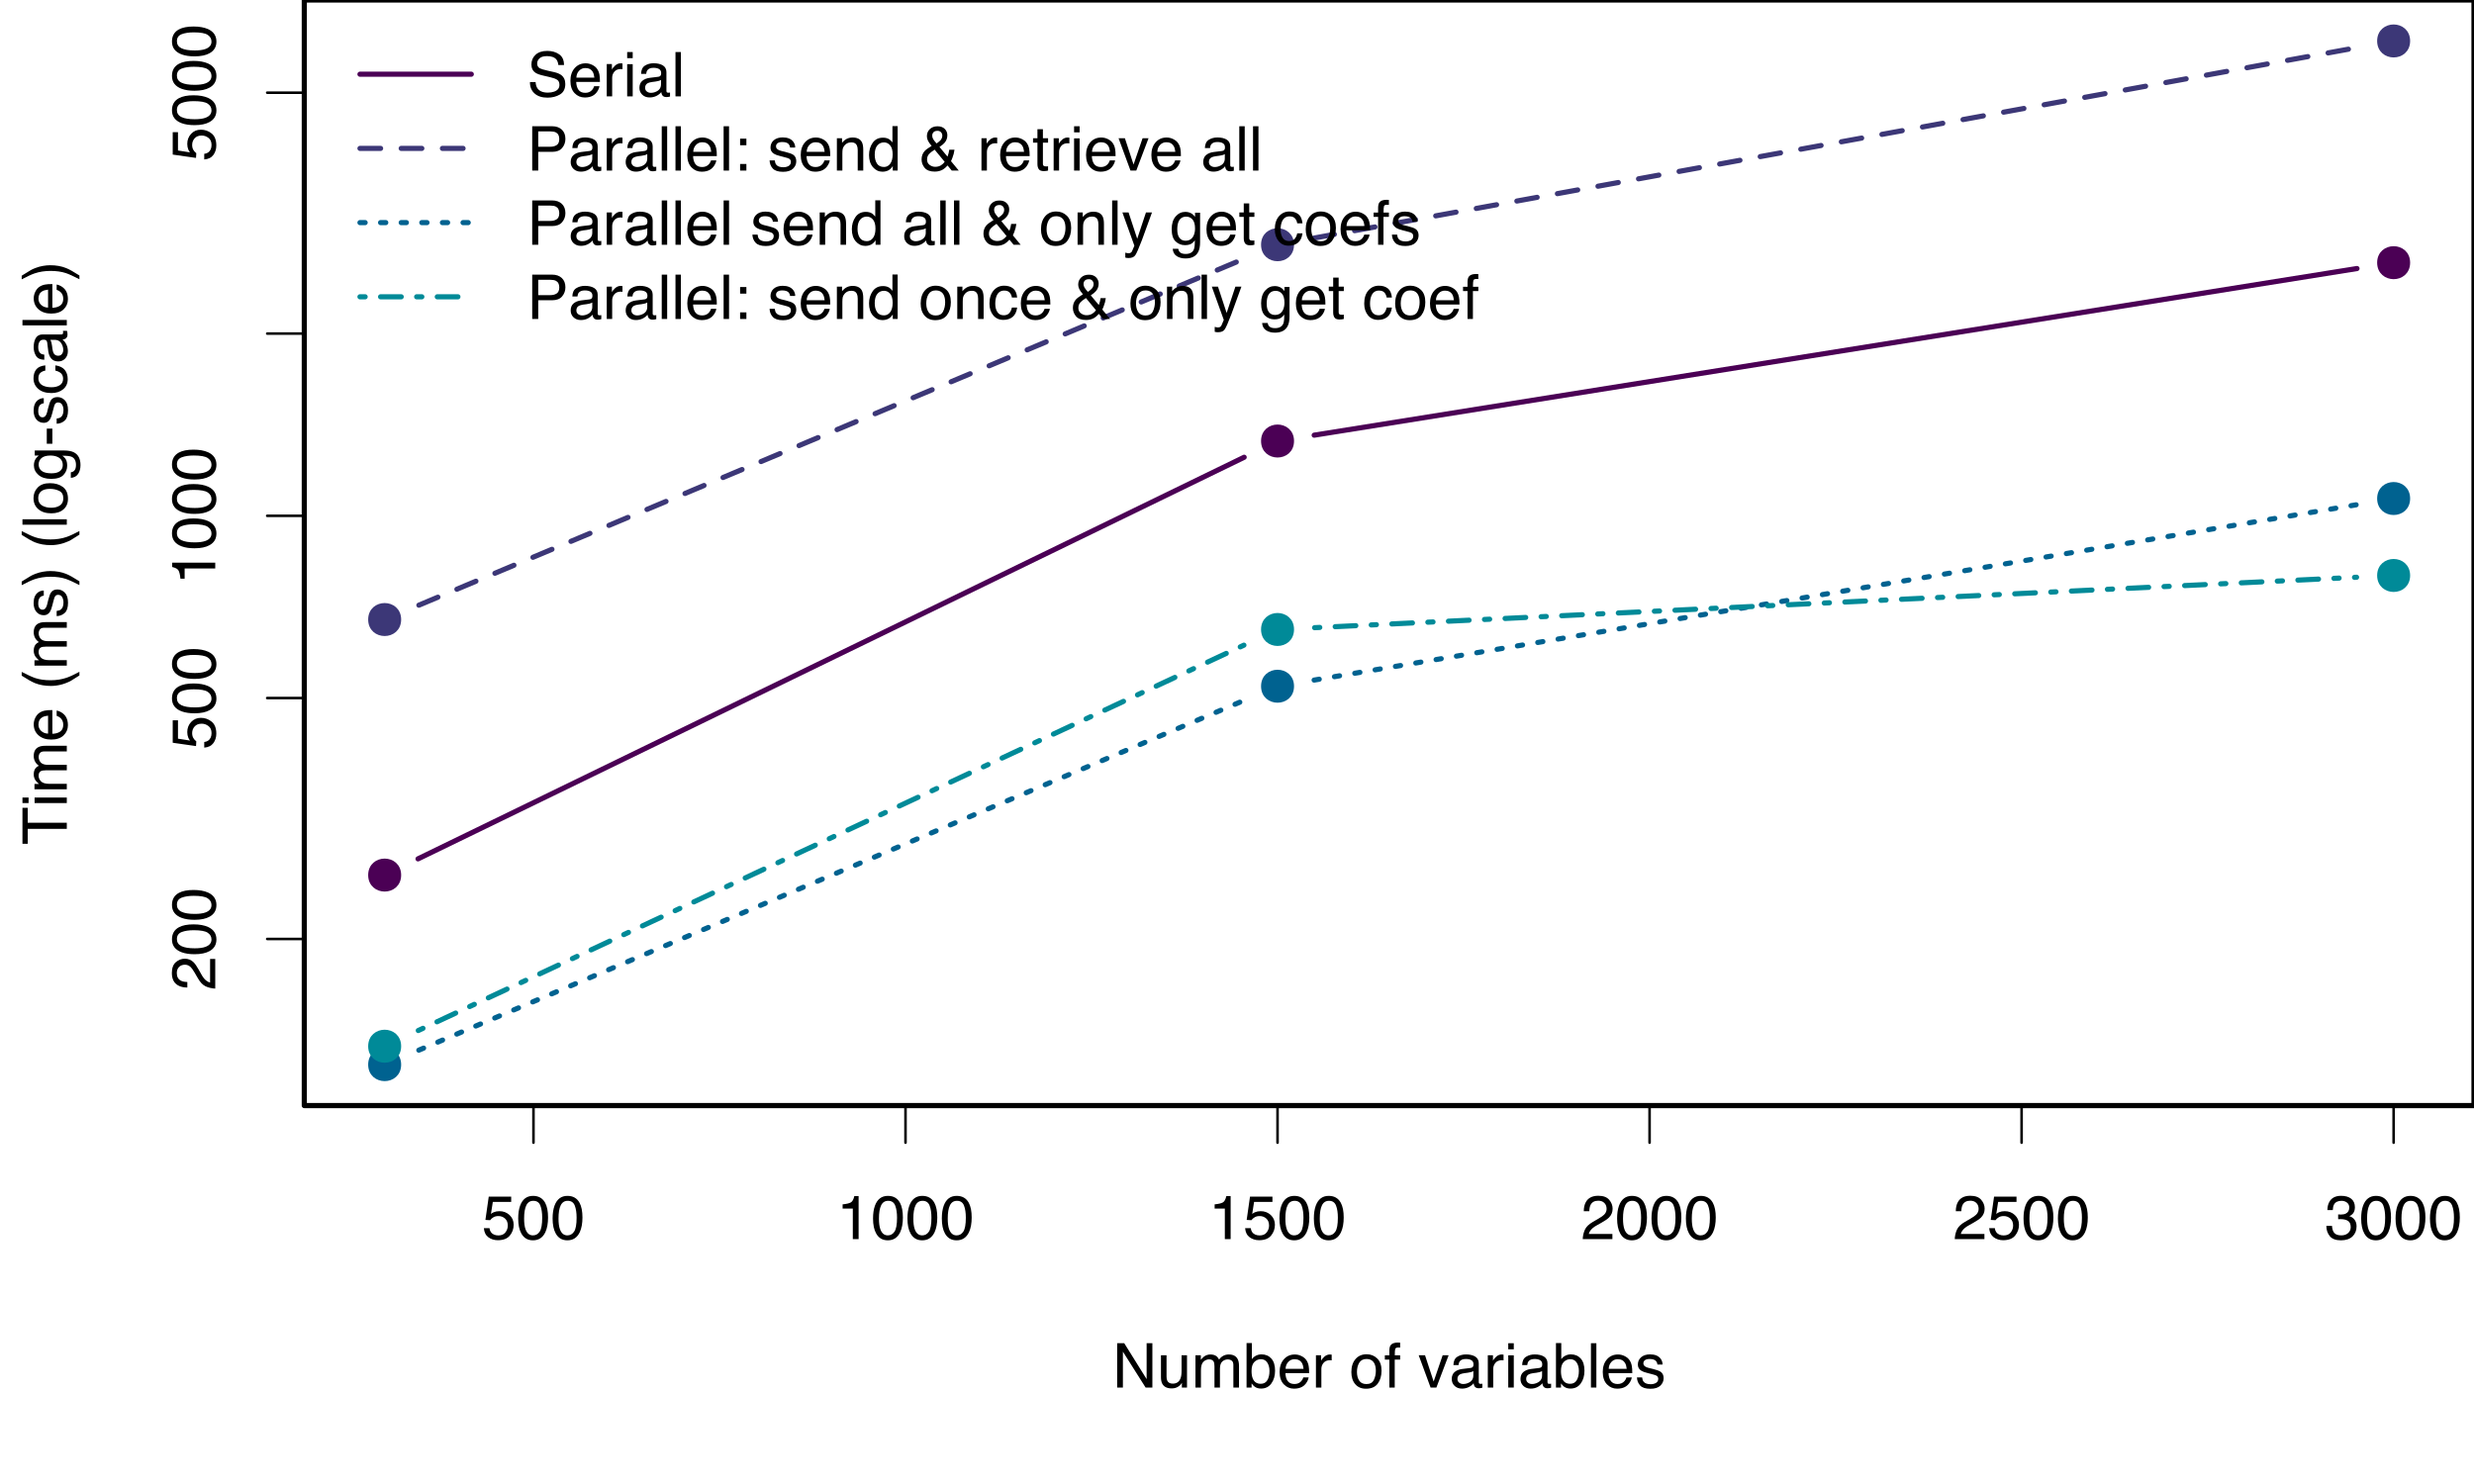 <?xml version="1.0" encoding="UTF-8"?>
<svg xmlns="http://www.w3.org/2000/svg" xmlns:xlink="http://www.w3.org/1999/xlink" width="720" height="432" viewBox="0 0 720 432">
<defs>
<g>
<g id="glyph-0-0">
<path d="M 2.219 -3.203 C 2.32 -2.305 2.742 -1.688 3.484 -1.344 C 3.859 -1.164 4.289 -1.078 4.781 -1.078 C 5.719 -1.078 6.41 -1.375 6.859 -1.969 C 7.316 -2.562 7.547 -3.223 7.547 -3.953 C 7.547 -4.836 7.273 -5.52 6.734 -6 C 6.203 -6.477 5.562 -6.719 4.812 -6.719 C 4.258 -6.719 3.789 -6.609 3.406 -6.391 C 3.02 -6.18 2.688 -5.891 2.406 -5.516 L 1.031 -5.594 L 2 -12.375 L 8.531 -12.375 L 8.531 -10.844 L 3.188 -10.844 L 2.641 -7.344 C 2.93 -7.57 3.211 -7.738 3.484 -7.844 C 3.953 -8.039 4.492 -8.141 5.109 -8.141 C 6.266 -8.141 7.242 -7.766 8.047 -7.016 C 8.848 -6.273 9.25 -5.332 9.25 -4.188 C 9.25 -3 8.879 -1.953 8.141 -1.047 C 7.41 -0.141 6.238 0.312 4.625 0.312 C 3.594 0.312 2.68 0.023 1.891 -0.547 C 1.109 -1.129 0.672 -2.016 0.578 -3.203 Z M 2.219 -3.203 "/>
</g>
<g id="glyph-0-1">
<path d="M 4.875 -12.594 C 6.5 -12.594 7.676 -11.922 8.406 -10.578 C 8.969 -9.535 9.25 -8.113 9.25 -6.312 C 9.25 -4.602 8.992 -3.188 8.484 -2.062 C 7.742 -0.457 6.535 0.344 4.859 0.344 C 3.348 0.344 2.223 -0.312 1.484 -1.625 C 0.867 -2.719 0.562 -4.188 0.562 -6.031 C 0.562 -7.469 0.742 -8.695 1.109 -9.719 C 1.805 -11.633 3.062 -12.594 4.875 -12.594 Z M 4.859 -1.094 C 5.672 -1.094 6.32 -1.457 6.812 -2.188 C 7.301 -2.914 7.547 -4.27 7.547 -6.25 C 7.547 -7.676 7.367 -8.848 7.016 -9.766 C 6.66 -10.691 5.977 -11.156 4.969 -11.156 C 4.031 -11.156 3.348 -10.719 2.922 -9.844 C 2.492 -8.969 2.281 -7.68 2.281 -5.984 C 2.281 -4.691 2.414 -3.66 2.688 -2.891 C 3.113 -1.691 3.836 -1.094 4.859 -1.094 Z M 4.859 -1.094 "/>
</g>
<g id="glyph-0-2">
<path d="M 1.719 -8.906 L 1.719 -10.125 C 2.863 -10.238 3.66 -10.426 4.109 -10.688 C 4.566 -10.945 4.906 -11.562 5.125 -12.531 L 6.375 -12.531 L 6.375 0 L 4.688 0 L 4.688 -8.906 Z M 1.719 -8.906 "/>
</g>
<g id="glyph-0-3">
<path d="M 0.562 0 C 0.625 -1.082 0.848 -2.023 1.234 -2.828 C 1.617 -3.629 2.379 -4.359 3.516 -5.016 L 5.203 -6 C 5.961 -6.438 6.492 -6.812 6.797 -7.125 C 7.273 -7.602 7.516 -8.16 7.516 -8.797 C 7.516 -9.523 7.297 -10.102 6.859 -10.531 C 6.422 -10.969 5.832 -11.188 5.094 -11.188 C 4.008 -11.188 3.258 -10.773 2.844 -9.953 C 2.625 -9.516 2.504 -8.906 2.484 -8.125 L 0.875 -8.125 C 0.883 -9.219 1.086 -10.109 1.484 -10.797 C 2.16 -12.016 3.367 -12.625 5.109 -12.625 C 6.547 -12.625 7.598 -12.234 8.266 -11.453 C 8.93 -10.68 9.266 -9.816 9.266 -8.859 C 9.266 -7.848 8.91 -6.988 8.203 -6.281 C 7.785 -5.863 7.051 -5.359 6 -4.766 L 4.797 -4.094 C 4.211 -3.781 3.758 -3.477 3.438 -3.188 C 2.852 -2.676 2.484 -2.113 2.328 -1.5 L 9.203 -1.5 L 9.203 0 Z M 0.562 0 "/>
</g>
<g id="glyph-0-4">
<path d="M 4.672 0.344 C 3.18 0.344 2.102 -0.062 1.438 -0.875 C 0.77 -1.695 0.438 -2.695 0.438 -3.875 L 2.078 -3.875 C 2.148 -3.051 2.305 -2.457 2.547 -2.094 C 2.953 -1.426 3.691 -1.094 4.766 -1.094 C 5.598 -1.094 6.266 -1.316 6.766 -1.766 C 7.273 -2.211 7.531 -2.785 7.531 -3.484 C 7.531 -4.359 7.266 -4.969 6.734 -5.312 C 6.203 -5.656 5.461 -5.828 4.516 -5.828 C 4.41 -5.828 4.301 -5.82 4.188 -5.812 C 4.082 -5.812 3.977 -5.812 3.875 -5.812 L 3.875 -7.203 C 4.031 -7.191 4.164 -7.18 4.281 -7.172 C 4.395 -7.16 4.516 -7.156 4.641 -7.156 C 5.234 -7.156 5.719 -7.25 6.094 -7.438 C 6.77 -7.77 7.109 -8.359 7.109 -9.203 C 7.109 -9.828 6.883 -10.305 6.438 -10.641 C 5.988 -10.984 5.469 -11.156 4.875 -11.156 C 3.82 -11.156 3.094 -10.805 2.688 -10.109 C 2.469 -9.723 2.344 -9.172 2.312 -8.453 L 0.75 -8.453 C 0.75 -9.391 0.938 -10.188 1.312 -10.844 C 1.957 -12.02 3.094 -12.609 4.719 -12.609 C 6 -12.609 6.988 -12.32 7.688 -11.75 C 8.395 -11.176 8.75 -10.348 8.75 -9.266 C 8.75 -8.492 8.539 -7.867 8.125 -7.391 C 7.863 -7.086 7.531 -6.852 7.125 -6.688 C 7.781 -6.5 8.297 -6.145 8.672 -5.625 C 9.047 -5.113 9.234 -4.484 9.234 -3.734 C 9.234 -2.523 8.836 -1.539 8.047 -0.781 C 7.254 -0.031 6.129 0.344 4.672 0.344 Z M 4.672 0.344 "/>
</g>
<g id="glyph-0-5">
<path d="M 1.375 -12.906 L 3.438 -12.906 L 9.953 -2.453 L 9.953 -12.906 L 11.625 -12.906 L 11.625 0 L 9.656 0 L 3.047 -10.453 L 3.047 0 L 1.375 0 Z M 6.375 -12.906 Z M 6.375 -12.906 "/>
</g>
<g id="glyph-0-6">
<path d="M 2.75 -9.406 L 2.75 -3.172 C 2.75 -2.68 2.82 -2.285 2.969 -1.984 C 3.25 -1.422 3.773 -1.141 4.547 -1.141 C 5.648 -1.141 6.398 -1.633 6.797 -2.625 C 7.016 -3.145 7.125 -3.867 7.125 -4.797 L 7.125 -9.406 L 8.703 -9.406 L 8.703 0 L 7.203 0 L 7.219 -1.391 C 7.02 -1.035 6.766 -0.734 6.453 -0.484 C 5.859 0.004 5.129 0.25 4.266 0.25 C 2.922 0.25 2.004 -0.195 1.516 -1.094 C 1.254 -1.57 1.125 -2.211 1.125 -3.016 L 1.125 -9.406 Z M 4.906 -9.641 Z M 4.906 -9.641 "/>
</g>
<g id="glyph-0-7">
<path d="M 1.156 -9.406 L 2.719 -9.406 L 2.719 -8.078 C 3.094 -8.535 3.438 -8.875 3.75 -9.094 C 4.27 -9.445 4.859 -9.625 5.516 -9.625 C 6.266 -9.625 6.867 -9.441 7.328 -9.078 C 7.586 -8.859 7.82 -8.547 8.031 -8.141 C 8.383 -8.641 8.797 -9.008 9.266 -9.25 C 9.742 -9.5 10.281 -9.625 10.875 -9.625 C 12.133 -9.625 12.992 -9.164 13.453 -8.25 C 13.703 -7.758 13.828 -7.098 13.828 -6.266 L 13.828 0 L 12.188 0 L 12.188 -6.547 C 12.188 -7.172 12.023 -7.598 11.703 -7.828 C 11.391 -8.066 11.008 -8.188 10.562 -8.188 C 9.945 -8.188 9.41 -7.977 8.953 -7.562 C 8.504 -7.145 8.281 -6.445 8.281 -5.469 L 8.281 0 L 6.688 0 L 6.688 -6.141 C 6.688 -6.785 6.609 -7.254 6.453 -7.547 C 6.211 -7.984 5.766 -8.203 5.109 -8.203 C 4.504 -8.203 3.957 -7.969 3.469 -7.5 C 2.988 -7.039 2.75 -6.207 2.75 -5 L 2.75 0 L 1.156 0 Z M 1.156 -9.406 "/>
</g>
<g id="glyph-0-8">
<path d="M 1.031 -12.953 L 2.578 -12.953 L 2.578 -8.266 C 2.922 -8.723 3.332 -9.066 3.812 -9.297 C 4.289 -9.535 4.812 -9.656 5.375 -9.656 C 6.551 -9.656 7.504 -9.254 8.234 -8.453 C 8.961 -7.648 9.328 -6.461 9.328 -4.891 C 9.328 -3.398 8.961 -2.16 8.234 -1.172 C 7.516 -0.191 6.52 0.297 5.25 0.297 C 4.531 0.297 3.926 0.121 3.438 -0.219 C 3.145 -0.426 2.832 -0.754 2.5 -1.203 L 2.5 0 L 1.031 0 Z M 5.156 -1.094 C 6.008 -1.094 6.645 -1.43 7.062 -2.109 C 7.488 -2.797 7.703 -3.695 7.703 -4.812 C 7.703 -5.801 7.488 -6.617 7.062 -7.266 C 6.645 -7.922 6.02 -8.25 5.188 -8.25 C 4.469 -8.25 3.836 -7.977 3.297 -7.438 C 2.754 -6.906 2.484 -6.031 2.484 -4.812 C 2.484 -3.926 2.598 -3.207 2.828 -2.656 C 3.242 -1.613 4.02 -1.094 5.156 -1.094 Z M 5.156 -1.094 "/>
</g>
<g id="glyph-0-9">
<path d="M 5.078 -9.625 C 5.742 -9.625 6.391 -9.469 7.016 -9.156 C 7.648 -8.844 8.129 -8.438 8.453 -7.938 C 8.773 -7.457 8.988 -6.906 9.094 -6.281 C 9.188 -5.844 9.234 -5.148 9.234 -4.203 L 2.328 -4.203 C 2.359 -3.242 2.582 -2.473 3 -1.891 C 3.426 -1.316 4.082 -1.031 4.969 -1.031 C 5.789 -1.031 6.445 -1.305 6.938 -1.859 C 7.219 -2.172 7.422 -2.535 7.547 -2.953 L 9.094 -2.953 C 9.051 -2.609 8.914 -2.223 8.688 -1.797 C 8.457 -1.367 8.195 -1.02 7.906 -0.75 C 7.426 -0.281 6.832 0.031 6.125 0.188 C 5.75 0.281 5.316 0.328 4.828 0.328 C 3.66 0.328 2.672 -0.094 1.859 -0.938 C 1.047 -1.789 0.641 -2.988 0.641 -4.531 C 0.641 -6.039 1.047 -7.266 1.859 -8.203 C 2.68 -9.148 3.754 -9.625 5.078 -9.625 Z M 7.609 -5.453 C 7.535 -6.141 7.383 -6.691 7.156 -7.109 C 6.719 -7.867 5.992 -8.25 4.984 -8.25 C 4.254 -8.25 3.645 -7.984 3.156 -7.453 C 2.664 -6.93 2.406 -6.266 2.375 -5.453 Z M 4.938 -9.641 Z M 4.938 -9.641 "/>
</g>
<g id="glyph-0-10">
<path d="M 1.203 -9.406 L 2.703 -9.406 L 2.703 -7.781 C 2.828 -8.102 3.129 -8.488 3.609 -8.938 C 4.086 -9.395 4.645 -9.625 5.281 -9.625 C 5.301 -9.625 5.348 -9.617 5.422 -9.609 C 5.492 -9.609 5.613 -9.598 5.781 -9.578 L 5.781 -7.906 C 5.688 -7.926 5.598 -7.938 5.516 -7.938 C 5.441 -7.945 5.359 -7.953 5.266 -7.953 C 4.461 -7.953 3.848 -7.695 3.422 -7.188 C 2.992 -6.676 2.781 -6.086 2.781 -5.422 L 2.781 0 L 1.203 0 Z M 1.203 -9.406 "/>
</g>
<g id="glyph-0-11">
</g>
<g id="glyph-0-12">
<path d="M 4.891 -1.016 C 5.941 -1.016 6.66 -1.41 7.047 -2.203 C 7.441 -3.004 7.641 -3.891 7.641 -4.859 C 7.641 -5.734 7.5 -6.445 7.219 -7 C 6.77 -7.875 6 -8.312 4.906 -8.312 C 3.945 -8.312 3.242 -7.941 2.797 -7.203 C 2.359 -6.461 2.141 -5.57 2.141 -4.531 C 2.141 -3.531 2.359 -2.691 2.797 -2.016 C 3.242 -1.348 3.941 -1.016 4.891 -1.016 Z M 4.953 -9.688 C 6.172 -9.688 7.195 -9.281 8.031 -8.469 C 8.875 -7.664 9.297 -6.477 9.297 -4.906 C 9.297 -3.383 8.926 -2.129 8.188 -1.141 C 7.445 -0.148 6.301 0.344 4.75 0.344 C 3.445 0.344 2.414 -0.094 1.656 -0.969 C 0.895 -1.844 0.516 -3.02 0.516 -4.5 C 0.516 -6.082 0.914 -7.344 1.719 -8.281 C 2.52 -9.219 3.598 -9.688 4.953 -9.688 Z M 4.906 -9.641 Z M 4.906 -9.641 "/>
</g>
<g id="glyph-0-13">
<path d="M 1.562 -10.844 C 1.582 -11.5 1.695 -11.977 1.906 -12.281 C 2.27 -12.82 2.977 -13.094 4.031 -13.094 C 4.133 -13.094 4.238 -13.086 4.344 -13.078 C 4.445 -13.078 4.566 -13.07 4.703 -13.062 L 4.703 -11.625 C 4.535 -11.633 4.414 -11.641 4.344 -11.641 C 4.27 -11.641 4.203 -11.641 4.141 -11.641 C 3.66 -11.641 3.375 -11.516 3.281 -11.266 C 3.188 -11.023 3.141 -10.395 3.141 -9.375 L 4.703 -9.375 L 4.703 -8.125 L 3.125 -8.125 L 3.125 0 L 1.562 0 L 1.562 -8.125 L 0.25 -8.125 L 0.25 -9.375 L 1.562 -9.375 Z M 1.562 -10.844 "/>
</g>
<g id="glyph-0-14">
<path d="M 1.938 -9.406 L 4.453 -1.75 L 7.078 -9.406 L 8.812 -9.406 L 5.25 0 L 3.562 0 L 0.094 -9.406 Z M 1.938 -9.406 "/>
</g>
<g id="glyph-0-15">
<path d="M 2.375 -2.5 C 2.375 -2.039 2.539 -1.68 2.875 -1.422 C 3.207 -1.16 3.602 -1.031 4.062 -1.031 C 4.613 -1.031 5.148 -1.16 5.672 -1.422 C 6.555 -1.848 7 -2.547 7 -3.516 L 7 -4.797 C 6.801 -4.672 6.551 -4.566 6.25 -4.484 C 5.945 -4.398 5.648 -4.344 5.359 -4.312 L 4.391 -4.188 C 3.816 -4.102 3.391 -3.984 3.109 -3.828 C 2.617 -3.547 2.375 -3.102 2.375 -2.5 Z M 6.203 -5.703 C 6.566 -5.754 6.812 -5.906 6.938 -6.156 C 7.008 -6.301 7.047 -6.504 7.047 -6.766 C 7.047 -7.305 6.852 -7.695 6.469 -7.938 C 6.082 -8.188 5.531 -8.312 4.812 -8.312 C 3.988 -8.312 3.406 -8.086 3.062 -7.641 C 2.863 -7.391 2.738 -7.023 2.688 -6.547 L 1.203 -6.547 C 1.234 -7.703 1.609 -8.504 2.328 -8.953 C 3.055 -9.41 3.898 -9.641 4.859 -9.641 C 5.961 -9.641 6.859 -9.43 7.547 -9.016 C 8.234 -8.586 8.578 -7.93 8.578 -7.047 L 8.578 -1.625 C 8.578 -1.457 8.609 -1.32 8.672 -1.219 C 8.742 -1.125 8.891 -1.078 9.109 -1.078 C 9.18 -1.078 9.258 -1.078 9.344 -1.078 C 9.426 -1.086 9.52 -1.102 9.625 -1.125 L 9.625 0.047 C 9.375 0.117 9.188 0.16 9.062 0.172 C 8.938 0.191 8.758 0.203 8.531 0.203 C 7.988 0.203 7.594 0.008 7.344 -0.375 C 7.219 -0.582 7.129 -0.875 7.078 -1.25 C 6.754 -0.82 6.289 -0.453 5.688 -0.141 C 5.082 0.16 4.414 0.312 3.688 0.312 C 2.812 0.312 2.098 0.043 1.547 -0.484 C 0.992 -1.016 0.719 -1.676 0.719 -2.469 C 0.719 -3.344 0.988 -4.02 1.531 -4.5 C 2.082 -4.977 2.801 -5.273 3.688 -5.391 Z M 4.891 -9.641 Z M 4.891 -9.641 "/>
</g>
<g id="glyph-0-16">
<path d="M 1.156 -9.375 L 2.766 -9.375 L 2.766 0 L 1.156 0 Z M 1.156 -12.906 L 2.766 -12.906 L 2.766 -11.125 L 1.156 -11.125 Z M 1.156 -12.906 "/>
</g>
<g id="glyph-0-17">
<path d="M 1.203 -12.906 L 2.781 -12.906 L 2.781 0 L 1.203 0 Z M 1.203 -12.906 "/>
</g>
<g id="glyph-0-18">
<path d="M 2.094 -2.953 C 2.145 -2.422 2.281 -2.016 2.5 -1.734 C 2.895 -1.223 3.586 -0.969 4.578 -0.969 C 5.16 -0.969 5.672 -1.094 6.109 -1.344 C 6.555 -1.602 6.781 -2.004 6.781 -2.547 C 6.781 -2.941 6.602 -3.25 6.25 -3.469 C 6.02 -3.594 5.566 -3.738 4.891 -3.906 L 3.641 -4.234 C 2.836 -4.43 2.242 -4.648 1.859 -4.891 C 1.18 -5.316 0.844 -5.91 0.844 -6.672 C 0.844 -7.555 1.16 -8.273 1.797 -8.828 C 2.441 -9.379 3.305 -9.656 4.391 -9.656 C 5.805 -9.656 6.832 -9.238 7.469 -8.406 C 7.852 -7.883 8.039 -7.316 8.031 -6.703 L 6.547 -6.703 C 6.516 -7.066 6.383 -7.395 6.156 -7.688 C 5.789 -8.102 5.16 -8.312 4.266 -8.312 C 3.672 -8.312 3.219 -8.195 2.906 -7.969 C 2.602 -7.738 2.453 -7.438 2.453 -7.062 C 2.453 -6.645 2.656 -6.316 3.062 -6.078 C 3.289 -5.93 3.633 -5.801 4.094 -5.688 L 5.141 -5.438 C 6.273 -5.156 7.035 -4.883 7.422 -4.625 C 8.035 -4.227 8.344 -3.594 8.344 -2.719 C 8.344 -1.883 8.023 -1.16 7.391 -0.547 C 6.754 0.055 5.785 0.359 4.484 0.359 C 3.086 0.359 2.098 0.039 1.516 -0.594 C 0.93 -1.227 0.617 -2.016 0.578 -2.953 Z M 4.438 -9.641 Z M 4.438 -9.641 "/>
</g>
<g id="glyph-0-19">
<path d="M 2.516 -4.172 C 2.555 -3.43 2.727 -2.832 3.031 -2.375 C 3.613 -1.52 4.633 -1.094 6.094 -1.094 C 6.75 -1.094 7.348 -1.188 7.891 -1.375 C 8.93 -1.738 9.453 -2.391 9.453 -3.328 C 9.453 -4.035 9.234 -4.535 8.797 -4.828 C 8.348 -5.129 7.648 -5.383 6.703 -5.594 L 4.953 -6 C 3.816 -6.25 3.008 -6.531 2.531 -6.844 C 1.707 -7.383 1.297 -8.191 1.297 -9.266 C 1.297 -10.422 1.695 -11.367 2.5 -12.109 C 3.301 -12.859 4.441 -13.234 5.922 -13.234 C 7.273 -13.234 8.422 -12.906 9.359 -12.25 C 10.305 -11.602 10.781 -10.562 10.781 -9.125 L 9.141 -9.125 C 9.055 -9.812 8.867 -10.344 8.578 -10.719 C 8.047 -11.383 7.141 -11.719 5.859 -11.719 C 4.828 -11.719 4.086 -11.5 3.641 -11.062 C 3.191 -10.633 2.969 -10.133 2.969 -9.562 C 2.969 -8.926 3.227 -8.461 3.75 -8.172 C 4.094 -7.984 4.875 -7.75 6.094 -7.469 L 7.906 -7.062 C 8.781 -6.863 9.457 -6.586 9.938 -6.234 C 10.75 -5.629 11.156 -4.754 11.156 -3.609 C 11.156 -2.18 10.633 -1.16 9.594 -0.547 C 8.562 0.066 7.359 0.375 5.984 0.375 C 4.367 0.375 3.109 -0.035 2.203 -0.859 C 1.297 -1.672 0.852 -2.773 0.875 -4.172 Z M 6.047 -13.266 Z M 6.047 -13.266 "/>
</g>
<g id="glyph-0-20">
<path d="M 1.531 -12.906 L 7.344 -12.906 C 8.5 -12.906 9.426 -12.582 10.125 -11.938 C 10.832 -11.289 11.188 -10.383 11.188 -9.219 C 11.188 -8.207 10.867 -7.328 10.234 -6.578 C 9.609 -5.828 8.645 -5.453 7.344 -5.453 L 3.281 -5.453 L 3.281 0 L 1.531 0 Z M 9.406 -9.203 C 9.406 -10.148 9.055 -10.797 8.359 -11.141 C 7.973 -11.316 7.441 -11.406 6.766 -11.406 L 3.281 -11.406 L 3.281 -6.938 L 6.766 -6.938 C 7.555 -6.938 8.191 -7.102 8.672 -7.438 C 9.16 -7.77 9.406 -8.359 9.406 -9.203 Z M 9.406 -9.203 "/>
</g>
<g id="glyph-0-21">
<path d="M 2 -9.297 L 3.828 -9.297 L 3.828 -7.375 L 2 -7.375 Z M 2 -1.922 L 3.828 -1.922 L 3.828 0 L 2 0 Z M 2 -1.922 "/>
</g>
<g id="glyph-0-22">
<path d="M 1.156 -9.406 L 2.656 -9.406 L 2.656 -8.078 C 3.102 -8.629 3.578 -9.023 4.078 -9.266 C 4.578 -9.504 5.129 -9.625 5.734 -9.625 C 7.078 -9.625 7.984 -9.16 8.453 -8.234 C 8.703 -7.723 8.828 -6.988 8.828 -6.031 L 8.828 0 L 7.219 0 L 7.219 -5.938 C 7.219 -6.508 7.133 -6.973 6.969 -7.328 C 6.688 -7.91 6.176 -8.203 5.438 -8.203 C 5.062 -8.203 4.754 -8.164 4.516 -8.094 C 4.086 -7.957 3.707 -7.695 3.375 -7.312 C 3.113 -7 2.941 -6.676 2.859 -6.344 C 2.785 -6.02 2.75 -5.551 2.75 -4.938 L 2.75 0 L 1.156 0 Z M 4.875 -9.641 Z M 4.875 -9.641 "/>
</g>
<g id="glyph-0-23">
<path d="M 2.156 -4.594 C 2.156 -3.582 2.367 -2.738 2.797 -2.062 C 3.234 -1.383 3.922 -1.047 4.859 -1.047 C 5.586 -1.047 6.188 -1.359 6.656 -1.984 C 7.133 -2.617 7.375 -3.523 7.375 -4.703 C 7.375 -5.891 7.129 -6.77 6.641 -7.344 C 6.16 -7.914 5.562 -8.203 4.844 -8.203 C 4.039 -8.203 3.391 -7.895 2.891 -7.281 C 2.398 -6.676 2.156 -5.781 2.156 -4.594 Z M 4.547 -9.578 C 5.266 -9.578 5.867 -9.426 6.359 -9.125 C 6.641 -8.945 6.957 -8.641 7.312 -8.203 L 7.312 -12.953 L 8.828 -12.953 L 8.828 0 L 7.406 0 L 7.406 -1.312 C 7.039 -0.727 6.602 -0.305 6.094 -0.047 C 5.594 0.203 5.02 0.328 4.375 0.328 C 3.32 0.328 2.41 -0.109 1.641 -0.984 C 0.879 -1.867 0.5 -3.047 0.5 -4.516 C 0.5 -5.879 0.848 -7.062 1.547 -8.062 C 2.242 -9.07 3.242 -9.578 4.547 -9.578 Z M 4.547 -9.578 "/>
</g>
<g id="glyph-0-24">
<path d="M 5.141 -7.891 C 5.703 -8.285 6.086 -8.602 6.297 -8.844 C 6.641 -9.25 6.812 -9.691 6.812 -10.172 C 6.812 -10.555 6.688 -10.883 6.438 -11.156 C 6.188 -11.438 5.848 -11.578 5.422 -11.578 C 4.766 -11.578 4.312 -11.359 4.062 -10.922 C 3.938 -10.703 3.875 -10.461 3.875 -10.203 C 3.875 -9.836 3.969 -9.488 4.156 -9.156 C 4.352 -8.832 4.68 -8.41 5.141 -7.891 Z M 4.734 -1.094 C 5.391 -1.094 5.953 -1.238 6.422 -1.531 C 6.891 -1.832 7.25 -2.172 7.5 -2.547 L 4.578 -6.094 C 3.754 -5.551 3.219 -5.129 2.969 -4.828 C 2.57 -4.391 2.375 -3.852 2.375 -3.219 C 2.375 -2.539 2.625 -2.016 3.125 -1.641 C 3.633 -1.273 4.172 -1.094 4.734 -1.094 Z M 3.703 -7.188 C 3.16 -7.812 2.797 -8.336 2.609 -8.766 C 2.422 -9.191 2.328 -9.602 2.328 -10 C 2.328 -10.832 2.609 -11.52 3.172 -12.062 C 3.734 -12.613 4.488 -12.891 5.438 -12.891 C 6.332 -12.891 7.031 -12.633 7.531 -12.125 C 8.031 -11.613 8.281 -11.004 8.281 -10.297 C 8.281 -9.473 8.02 -8.75 7.5 -8.125 C 7.195 -7.758 6.691 -7.344 5.984 -6.875 L 8.328 -4.062 C 8.484 -4.531 8.594 -4.879 8.656 -5.109 C 8.719 -5.336 8.781 -5.66 8.844 -6.078 L 10.359 -6.078 C 10.254 -5.254 10.051 -4.461 9.75 -3.703 C 9.457 -2.941 9.312 -2.633 9.312 -2.781 L 11.609 0 L 9.562 0 L 8.344 -1.484 C 7.863 -0.953 7.426 -0.566 7.031 -0.328 C 6.332 0.086 5.531 0.297 4.625 0.297 C 3.281 0.297 2.301 -0.062 1.688 -0.781 C 1.082 -1.508 0.781 -2.328 0.781 -3.234 C 0.781 -4.211 1.078 -5.031 1.672 -5.688 C 2.035 -6.082 2.711 -6.582 3.703 -7.188 Z M 3.703 -7.188 "/>
</g>
<g id="glyph-0-25">
<path d="M 1.484 -12.047 L 3.078 -12.047 L 3.078 -9.406 L 4.578 -9.406 L 4.578 -8.125 L 3.078 -8.125 L 3.078 -1.984 C 3.078 -1.648 3.188 -1.426 3.406 -1.312 C 3.531 -1.25 3.738 -1.219 4.031 -1.219 C 4.102 -1.219 4.18 -1.219 4.266 -1.219 C 4.359 -1.227 4.461 -1.238 4.578 -1.25 L 4.578 0 C 4.398 0.051 4.211 0.086 4.016 0.109 C 3.816 0.141 3.602 0.156 3.375 0.156 C 2.633 0.156 2.133 -0.031 1.875 -0.406 C 1.613 -0.789 1.484 -1.285 1.484 -1.891 L 1.484 -8.125 L 0.203 -8.125 L 0.203 -9.406 L 1.484 -9.406 Z M 1.484 -12.047 "/>
</g>
<g id="glyph-0-26">
<path d="M 7.047 -9.406 L 8.797 -9.406 C 8.566 -8.812 8.066 -7.438 7.297 -5.281 C 6.723 -3.664 6.242 -2.348 5.859 -1.328 C 4.941 1.074 4.297 2.539 3.922 3.062 C 3.547 3.594 2.906 3.859 2 3.859 C 1.77 3.859 1.594 3.848 1.469 3.828 C 1.352 3.816 1.207 3.785 1.031 3.734 L 1.031 2.297 C 1.312 2.367 1.508 2.414 1.625 2.438 C 1.75 2.457 1.859 2.469 1.953 2.469 C 2.254 2.469 2.473 2.414 2.609 2.312 C 2.742 2.219 2.859 2.098 2.953 1.953 C 2.984 1.91 3.086 1.672 3.266 1.234 C 3.453 0.805 3.586 0.484 3.672 0.266 L 0.188 -9.406 L 1.984 -9.406 L 4.5 -1.75 Z M 4.484 -9.641 Z M 4.484 -9.641 "/>
</g>
<g id="glyph-0-27">
<path d="M 4.484 -9.578 C 5.223 -9.578 5.867 -9.395 6.422 -9.031 C 6.711 -8.832 7.016 -8.535 7.328 -8.141 L 7.328 -9.328 L 8.797 -9.328 L 8.797 -0.766 C 8.797 0.43 8.617 1.375 8.266 2.062 C 7.609 3.344 6.367 3.984 4.547 3.984 C 3.535 3.984 2.68 3.754 1.984 3.297 C 1.297 2.848 0.91 2.141 0.828 1.172 L 2.438 1.172 C 2.508 1.586 2.66 1.91 2.891 2.141 C 3.242 2.492 3.805 2.672 4.578 2.672 C 5.797 2.672 6.594 2.242 6.969 1.391 C 7.188 0.891 7.285 -0.008 7.266 -1.312 C 6.953 -0.832 6.57 -0.473 6.125 -0.234 C 5.676 -0.004 5.086 0.109 4.359 0.109 C 3.336 0.109 2.441 -0.25 1.672 -0.969 C 0.91 -1.695 0.531 -2.895 0.531 -4.562 C 0.531 -6.133 0.914 -7.363 1.688 -8.25 C 2.457 -9.133 3.391 -9.578 4.484 -9.578 Z M 7.328 -4.75 C 7.328 -5.914 7.086 -6.781 6.609 -7.344 C 6.129 -7.906 5.516 -8.188 4.766 -8.188 C 3.66 -8.188 2.898 -7.664 2.484 -6.625 C 2.266 -6.062 2.156 -5.332 2.156 -4.438 C 2.156 -3.375 2.367 -2.562 2.797 -2 C 3.234 -1.445 3.816 -1.172 4.547 -1.172 C 5.68 -1.172 6.477 -1.688 6.938 -2.719 C 7.195 -3.301 7.328 -3.977 7.328 -4.75 Z M 4.672 -9.641 Z M 4.672 -9.641 "/>
</g>
<g id="glyph-0-28">
<path d="M 4.797 -9.688 C 5.848 -9.688 6.707 -9.426 7.375 -8.906 C 8.039 -8.395 8.441 -7.508 8.578 -6.25 L 7.047 -6.25 C 6.953 -6.832 6.734 -7.312 6.391 -7.688 C 6.055 -8.07 5.523 -8.266 4.797 -8.266 C 3.785 -8.266 3.062 -7.773 2.625 -6.797 C 2.344 -6.16 2.203 -5.375 2.203 -4.438 C 2.203 -3.488 2.398 -2.691 2.797 -2.047 C 3.203 -1.398 3.832 -1.078 4.688 -1.078 C 5.344 -1.078 5.863 -1.273 6.25 -1.672 C 6.633 -2.078 6.898 -2.629 7.047 -3.328 L 8.578 -3.328 C 8.398 -2.078 7.957 -1.164 7.25 -0.594 C 6.551 -0.02 5.656 0.266 4.562 0.266 C 3.332 0.266 2.348 -0.18 1.609 -1.078 C 0.879 -1.973 0.516 -3.098 0.516 -4.453 C 0.516 -6.098 0.914 -7.379 1.719 -8.297 C 2.52 -9.223 3.547 -9.688 4.797 -9.688 Z M 4.547 -9.641 Z M 4.547 -9.641 "/>
</g>
<g id="glyph-1-0">
<path d="M 0 -0.562 C -1.082 -0.625 -2.023 -0.848 -2.828 -1.234 C -3.629 -1.617 -4.359 -2.379 -5.016 -3.516 L -6 -5.203 C -6.438 -5.961 -6.812 -6.492 -7.125 -6.797 C -7.602 -7.273 -8.16 -7.516 -8.797 -7.516 C -9.523 -7.516 -10.102 -7.297 -10.531 -6.859 C -10.969 -6.422 -11.188 -5.832 -11.188 -5.094 C -11.188 -4.008 -10.773 -3.258 -9.953 -2.844 C -9.516 -2.625 -8.906 -2.504 -8.125 -2.484 L -8.125 -0.875 C -9.219 -0.883 -10.109 -1.086 -10.797 -1.484 C -12.016 -2.16 -12.625 -3.367 -12.625 -5.109 C -12.625 -6.547 -12.234 -7.598 -11.453 -8.266 C -10.68 -8.93 -9.816 -9.266 -8.859 -9.266 C -7.848 -9.266 -6.988 -8.91 -6.281 -8.203 C -5.863 -7.785 -5.359 -7.051 -4.766 -6 L -4.094 -4.797 C -3.781 -4.211 -3.477 -3.758 -3.188 -3.438 C -2.676 -2.852 -2.113 -2.484 -1.5 -2.328 L -1.5 -9.203 L 0 -9.203 Z M 0 -0.562 "/>
</g>
<g id="glyph-1-1">
<path d="M -12.594 -4.875 C -12.594 -6.5 -11.922 -7.676 -10.578 -8.406 C -9.535 -8.969 -8.113 -9.25 -6.312 -9.25 C -4.602 -9.25 -3.188 -8.992 -2.062 -8.484 C -0.457 -7.742 0.344 -6.535 0.344 -4.859 C 0.344 -3.348 -0.312 -2.223 -1.625 -1.484 C -2.719 -0.867 -4.188 -0.562 -6.031 -0.562 C -7.469 -0.562 -8.695 -0.742 -9.719 -1.109 C -11.633 -1.805 -12.594 -3.062 -12.594 -4.875 Z M -1.094 -4.859 C -1.094 -5.672 -1.457 -6.32 -2.188 -6.812 C -2.914 -7.301 -4.27 -7.547 -6.25 -7.547 C -7.676 -7.547 -8.848 -7.367 -9.766 -7.016 C -10.691 -6.66 -11.156 -5.977 -11.156 -4.969 C -11.156 -4.031 -10.719 -3.348 -9.844 -2.922 C -8.969 -2.492 -7.68 -2.281 -5.984 -2.281 C -4.691 -2.281 -3.66 -2.414 -2.891 -2.688 C -1.691 -3.113 -1.094 -3.836 -1.094 -4.859 Z M -1.094 -4.859 "/>
</g>
<g id="glyph-1-2">
<path d="M -3.203 -2.219 C -2.305 -2.32 -1.688 -2.742 -1.344 -3.484 C -1.164 -3.859 -1.078 -4.289 -1.078 -4.781 C -1.078 -5.719 -1.375 -6.41 -1.969 -6.859 C -2.562 -7.316 -3.223 -7.547 -3.953 -7.547 C -4.836 -7.547 -5.52 -7.273 -6 -6.734 C -6.477 -6.203 -6.719 -5.562 -6.719 -4.812 C -6.719 -4.258 -6.609 -3.789 -6.391 -3.406 C -6.18 -3.02 -5.891 -2.688 -5.516 -2.406 L -5.594 -1.031 L -12.375 -2 L -12.375 -8.531 L -10.844 -8.531 L -10.844 -3.188 L -7.344 -2.641 C -7.57 -2.93 -7.738 -3.211 -7.844 -3.484 C -8.039 -3.953 -8.141 -4.492 -8.141 -5.109 C -8.141 -6.266 -7.766 -7.242 -7.016 -8.047 C -6.273 -8.848 -5.332 -9.25 -4.188 -9.25 C -3 -9.25 -1.953 -8.879 -1.047 -8.141 C -0.141 -7.41 0.312 -6.238 0.312 -4.625 C 0.312 -3.594 0.023 -2.68 -0.547 -1.891 C -1.129 -1.109 -2.016 -0.672 -3.203 -0.578 Z M -3.203 -2.219 "/>
</g>
<g id="glyph-1-3">
<path d="M -8.906 -1.719 L -10.125 -1.719 C -10.238 -2.863 -10.426 -3.66 -10.688 -4.109 C -10.945 -4.566 -11.562 -4.906 -12.531 -5.125 L -12.531 -6.375 L 0 -6.375 L 0 -4.688 L -8.906 -4.688 Z M -8.906 -1.719 "/>
</g>
<g id="glyph-1-4">
<path d="M -12.906 -10.766 L -11.375 -10.766 L -11.375 -6.422 L 0 -6.422 L 0 -4.641 L -11.375 -4.641 L -11.375 -0.297 L -12.906 -0.297 Z M -12.906 -10.766 "/>
</g>
<g id="glyph-1-5">
<path d="M -9.375 -1.156 L -9.375 -2.766 L 0 -2.766 L 0 -1.156 Z M -12.906 -1.156 L -12.906 -2.766 L -11.125 -2.766 L -11.125 -1.156 Z M -12.906 -1.156 "/>
</g>
<g id="glyph-1-6">
<path d="M -9.406 -1.156 L -9.406 -2.719 L -8.078 -2.719 C -8.535 -3.094 -8.875 -3.438 -9.094 -3.75 C -9.445 -4.27 -9.625 -4.859 -9.625 -5.516 C -9.625 -6.266 -9.441 -6.867 -9.078 -7.328 C -8.859 -7.586 -8.547 -7.82 -8.141 -8.031 C -8.641 -8.383 -9.008 -8.797 -9.25 -9.266 C -9.5 -9.742 -9.625 -10.281 -9.625 -10.875 C -9.625 -12.133 -9.164 -12.992 -8.25 -13.453 C -7.758 -13.703 -7.098 -13.828 -6.266 -13.828 L 0 -13.828 L 0 -12.188 L -6.547 -12.188 C -7.172 -12.188 -7.598 -12.023 -7.828 -11.703 C -8.066 -11.391 -8.188 -11.008 -8.188 -10.562 C -8.188 -9.945 -7.977 -9.41 -7.562 -8.953 C -7.145 -8.504 -6.445 -8.281 -5.469 -8.281 L 0 -8.281 L 0 -6.688 L -6.141 -6.688 C -6.785 -6.688 -7.254 -6.609 -7.547 -6.453 C -7.984 -6.211 -8.203 -5.766 -8.203 -5.109 C -8.203 -4.504 -7.969 -3.957 -7.5 -3.469 C -7.039 -2.988 -6.207 -2.75 -5 -2.75 L 0 -2.75 L 0 -1.156 Z M -9.406 -1.156 "/>
</g>
<g id="glyph-1-7">
<path d="M -9.625 -5.078 C -9.625 -5.742 -9.469 -6.391 -9.156 -7.016 C -8.844 -7.648 -8.438 -8.129 -7.938 -8.453 C -7.457 -8.773 -6.906 -8.988 -6.281 -9.094 C -5.844 -9.188 -5.148 -9.234 -4.203 -9.234 L -4.203 -2.328 C -3.242 -2.359 -2.473 -2.582 -1.891 -3 C -1.316 -3.426 -1.031 -4.082 -1.031 -4.969 C -1.031 -5.789 -1.305 -6.445 -1.859 -6.938 C -2.172 -7.219 -2.535 -7.422 -2.953 -7.547 L -2.953 -9.094 C -2.609 -9.051 -2.223 -8.914 -1.797 -8.688 C -1.367 -8.457 -1.02 -8.195 -0.75 -7.906 C -0.281 -7.426 0.031 -6.832 0.188 -6.125 C 0.281 -5.75 0.328 -5.316 0.328 -4.828 C 0.328 -3.66 -0.094 -2.672 -0.938 -1.859 C -1.789 -1.047 -2.988 -0.641 -4.531 -0.641 C -6.039 -0.641 -7.266 -1.047 -8.203 -1.859 C -9.148 -2.68 -9.625 -3.754 -9.625 -5.078 Z M -5.453 -7.609 C -6.141 -7.535 -6.691 -7.383 -7.109 -7.156 C -7.867 -6.719 -8.25 -5.992 -8.25 -4.984 C -8.25 -4.254 -7.984 -3.645 -7.453 -3.156 C -6.93 -2.664 -6.266 -2.406 -5.453 -2.375 Z M -9.641 -4.938 Z M -9.641 -4.938 "/>
</g>
<g id="glyph-1-8">
</g>
<g id="glyph-1-9">
<path d="M -13.125 -5.328 C -11.332 -4.41 -10.016 -3.812 -9.172 -3.531 C -7.891 -3.113 -6.41 -2.906 -4.734 -2.906 C -3.035 -2.906 -1.484 -3.145 -0.078 -3.625 C 0.797 -3.914 2.047 -4.492 3.672 -5.359 L 3.672 -4.297 C 2.336 -3.43 1.484 -2.895 1.109 -2.688 C 0.742 -2.488 0.242 -2.27 -0.391 -2.031 C -1.254 -1.695 -2.18 -1.469 -3.172 -1.344 C -3.672 -1.281 -4.156 -1.25 -4.625 -1.25 C -6.352 -1.25 -7.895 -1.52 -9.25 -2.062 C -10.113 -2.406 -11.406 -3.129 -13.125 -4.234 Z M -13.125 -5.328 "/>
</g>
<g id="glyph-1-10">
<path d="M -2.953 -2.094 C -2.422 -2.145 -2.016 -2.281 -1.734 -2.5 C -1.223 -2.895 -0.969 -3.586 -0.969 -4.578 C -0.969 -5.16 -1.094 -5.672 -1.344 -6.109 C -1.602 -6.555 -2.004 -6.781 -2.547 -6.781 C -2.941 -6.781 -3.25 -6.602 -3.469 -6.25 C -3.594 -6.02 -3.738 -5.566 -3.906 -4.891 L -4.234 -3.641 C -4.43 -2.836 -4.648 -2.242 -4.891 -1.859 C -5.316 -1.18 -5.91 -0.844 -6.672 -0.844 C -7.555 -0.844 -8.273 -1.16 -8.828 -1.797 C -9.379 -2.441 -9.656 -3.305 -9.656 -4.391 C -9.656 -5.805 -9.238 -6.832 -8.406 -7.469 C -7.883 -7.852 -7.316 -8.039 -6.703 -8.031 L -6.703 -6.547 C -7.066 -6.516 -7.395 -6.383 -7.688 -6.156 C -8.102 -5.789 -8.312 -5.16 -8.312 -4.266 C -8.312 -3.672 -8.195 -3.219 -7.969 -2.906 C -7.738 -2.602 -7.438 -2.453 -7.062 -2.453 C -6.645 -2.453 -6.316 -2.656 -6.078 -3.062 C -5.93 -3.289 -5.801 -3.633 -5.688 -4.094 L -5.438 -5.141 C -5.156 -6.273 -4.883 -7.035 -4.625 -7.422 C -4.227 -8.035 -3.594 -8.344 -2.719 -8.344 C -1.883 -8.344 -1.16 -8.023 -0.547 -7.391 C 0.055 -6.754 0.359 -5.785 0.359 -4.484 C 0.359 -3.086 0.039 -2.098 -0.594 -1.516 C -1.227 -0.93 -2.016 -0.617 -2.953 -0.578 Z M -9.641 -4.438 Z M -9.641 -4.438 "/>
</g>
<g id="glyph-1-11">
<path d="M 3.672 -0.625 C 1.859 -1.551 0.535 -2.148 -0.297 -2.422 C -1.555 -2.836 -3.035 -3.047 -4.734 -3.047 C -6.422 -3.047 -7.969 -2.805 -9.375 -2.328 C -10.238 -2.035 -11.488 -1.457 -13.125 -0.594 L -13.125 -1.656 C -11.676 -2.562 -10.785 -3.109 -10.453 -3.297 C -10.117 -3.492 -9.656 -3.703 -9.062 -3.922 C -8.332 -4.203 -7.609 -4.398 -6.891 -4.516 C -6.172 -4.641 -5.484 -4.703 -4.828 -4.703 C -3.086 -4.703 -1.539 -4.426 -0.188 -3.875 C 0.688 -3.531 1.973 -2.812 3.672 -1.719 Z M 3.672 -0.625 "/>
</g>
<g id="glyph-1-12">
<path d="M -12.906 -1.203 L -12.906 -2.781 L 0 -2.781 L 0 -1.203 Z M -12.906 -1.203 "/>
</g>
<g id="glyph-1-13">
<path d="M -1.016 -4.891 C -1.016 -5.941 -1.41 -6.66 -2.203 -7.047 C -3.004 -7.441 -3.891 -7.641 -4.859 -7.641 C -5.734 -7.641 -6.445 -7.5 -7 -7.219 C -7.875 -6.77 -8.312 -6 -8.312 -4.906 C -8.312 -3.945 -7.941 -3.242 -7.203 -2.797 C -6.461 -2.359 -5.57 -2.141 -4.531 -2.141 C -3.531 -2.141 -2.691 -2.359 -2.016 -2.797 C -1.348 -3.242 -1.016 -3.941 -1.016 -4.891 Z M -9.688 -4.953 C -9.688 -6.172 -9.281 -7.195 -8.469 -8.031 C -7.664 -8.875 -6.477 -9.297 -4.906 -9.297 C -3.383 -9.297 -2.129 -8.926 -1.141 -8.188 C -0.148 -7.445 0.344 -6.301 0.344 -4.75 C 0.344 -3.445 -0.094 -2.414 -0.969 -1.656 C -1.844 -0.895 -3.02 -0.516 -4.5 -0.516 C -6.082 -0.516 -7.344 -0.914 -8.281 -1.719 C -9.219 -2.52 -9.688 -3.598 -9.688 -4.953 Z M -9.641 -4.906 Z M -9.641 -4.906 "/>
</g>
<g id="glyph-1-14">
<path d="M -9.578 -4.484 C -9.578 -5.223 -9.395 -5.867 -9.031 -6.422 C -8.832 -6.711 -8.535 -7.016 -8.141 -7.328 L -9.328 -7.328 L -9.328 -8.797 L -0.766 -8.797 C 0.43 -8.797 1.375 -8.617 2.062 -8.266 C 3.344 -7.609 3.984 -6.367 3.984 -4.547 C 3.984 -3.535 3.754 -2.68 3.297 -1.984 C 2.848 -1.297 2.141 -0.91 1.172 -0.828 L 1.172 -2.438 C 1.586 -2.508 1.91 -2.66 2.141 -2.891 C 2.492 -3.242 2.672 -3.805 2.672 -4.578 C 2.672 -5.797 2.242 -6.594 1.391 -6.969 C 0.891 -7.188 -0.008 -7.285 -1.312 -7.266 C -0.832 -6.953 -0.473 -6.57 -0.234 -6.125 C -0.004 -5.676 0.109 -5.086 0.109 -4.359 C 0.109 -3.336 -0.25 -2.441 -0.969 -1.672 C -1.695 -0.91 -2.895 -0.531 -4.562 -0.531 C -6.133 -0.531 -7.363 -0.914 -8.25 -1.688 C -9.133 -2.457 -9.578 -3.391 -9.578 -4.484 Z M -4.75 -7.328 C -5.914 -7.328 -6.781 -7.086 -7.344 -6.609 C -7.906 -6.129 -8.188 -5.516 -8.188 -4.766 C -8.188 -3.66 -7.664 -2.898 -6.625 -2.484 C -6.062 -2.266 -5.332 -2.156 -4.438 -2.156 C -3.375 -2.156 -2.562 -2.367 -2 -2.797 C -1.445 -3.234 -1.172 -3.816 -1.172 -4.547 C -1.172 -5.68 -1.688 -6.477 -2.719 -6.938 C -3.301 -7.195 -3.977 -7.328 -4.75 -7.328 Z M -9.641 -4.672 Z M -9.641 -4.672 "/>
</g>
<g id="glyph-1-15">
<path d="M -5.828 -0.75 L -5.828 -5.156 L -4.203 -5.156 L -4.203 -0.75 Z M -5.828 -0.75 "/>
</g>
<g id="glyph-1-16">
<path d="M -9.688 -4.797 C -9.688 -5.848 -9.426 -6.707 -8.906 -7.375 C -8.395 -8.039 -7.508 -8.441 -6.25 -8.578 L -6.25 -7.047 C -6.832 -6.953 -7.312 -6.734 -7.688 -6.391 C -8.07 -6.055 -8.266 -5.523 -8.266 -4.797 C -8.266 -3.785 -7.773 -3.062 -6.797 -2.625 C -6.16 -2.344 -5.375 -2.203 -4.438 -2.203 C -3.488 -2.203 -2.691 -2.398 -2.047 -2.797 C -1.398 -3.203 -1.078 -3.832 -1.078 -4.688 C -1.078 -5.344 -1.273 -5.863 -1.672 -6.25 C -2.078 -6.633 -2.629 -6.898 -3.328 -7.047 L -3.328 -8.578 C -2.078 -8.398 -1.164 -7.957 -0.594 -7.25 C -0.02 -6.551 0.266 -5.656 0.266 -4.562 C 0.266 -3.332 -0.18 -2.348 -1.078 -1.609 C -1.973 -0.879 -3.098 -0.516 -4.453 -0.516 C -6.098 -0.516 -7.379 -0.914 -8.297 -1.719 C -9.223 -2.52 -9.688 -3.547 -9.688 -4.797 Z M -9.641 -4.547 Z M -9.641 -4.547 "/>
</g>
<g id="glyph-1-17">
<path d="M -2.5 -2.375 C -2.039 -2.375 -1.68 -2.539 -1.422 -2.875 C -1.16 -3.207 -1.031 -3.602 -1.031 -4.062 C -1.031 -4.613 -1.16 -5.148 -1.422 -5.672 C -1.848 -6.555 -2.547 -7 -3.516 -7 L -4.797 -7 C -4.672 -6.801 -4.566 -6.551 -4.484 -6.25 C -4.398 -5.945 -4.344 -5.648 -4.312 -5.359 L -4.188 -4.391 C -4.102 -3.816 -3.984 -3.391 -3.828 -3.109 C -3.547 -2.617 -3.102 -2.375 -2.5 -2.375 Z M -5.703 -6.203 C -5.754 -6.566 -5.906 -6.812 -6.156 -6.938 C -6.301 -7.008 -6.504 -7.047 -6.766 -7.047 C -7.305 -7.047 -7.695 -6.852 -7.938 -6.469 C -8.188 -6.082 -8.312 -5.531 -8.312 -4.812 C -8.312 -3.988 -8.086 -3.406 -7.641 -3.062 C -7.391 -2.863 -7.023 -2.738 -6.547 -2.688 L -6.547 -1.203 C -7.703 -1.234 -8.504 -1.609 -8.953 -2.328 C -9.41 -3.055 -9.641 -3.898 -9.641 -4.859 C -9.641 -5.961 -9.43 -6.859 -9.016 -7.547 C -8.586 -8.234 -7.93 -8.578 -7.047 -8.578 L -1.625 -8.578 C -1.457 -8.578 -1.32 -8.609 -1.219 -8.672 C -1.125 -8.742 -1.078 -8.891 -1.078 -9.109 C -1.078 -9.18 -1.078 -9.258 -1.078 -9.344 C -1.086 -9.426 -1.102 -9.52 -1.125 -9.625 L 0.047 -9.625 C 0.117 -9.375 0.16 -9.188 0.172 -9.062 C 0.191 -8.938 0.203 -8.758 0.203 -8.531 C 0.203 -7.988 0.008 -7.594 -0.375 -7.344 C -0.582 -7.219 -0.875 -7.129 -1.25 -7.078 C -0.82 -6.754 -0.453 -6.289 -0.141 -5.688 C 0.16 -5.082 0.312 -4.414 0.312 -3.688 C 0.312 -2.812 0.043 -2.098 -0.484 -1.547 C -1.016 -0.992 -1.676 -0.719 -2.469 -0.719 C -3.344 -0.719 -4.02 -0.988 -4.5 -1.531 C -4.977 -2.082 -5.273 -2.801 -5.391 -3.688 Z M -9.641 -4.891 Z M -9.641 -4.891 "/>
</g>
</g>
</defs>
<rect x="-72" y="-43.2" width="864" height="518.4" fill="rgb(100%, 100%, 100%)" fill-opacity="1"/>
<path fill="none" stroke-width="1.5" stroke-linecap="round" stroke-linejoin="round" stroke="rgb(29.412%, 0%, 33.333%)" stroke-opacity="1" stroke-miterlimit="10" d="M 121.66 250.016 L 362.086 133.109 "/>
<path fill="none" stroke-width="1.5" stroke-linecap="round" stroke-linejoin="round" stroke="rgb(29.412%, 0%, 33.333%)" stroke-opacity="1" stroke-miterlimit="10" d="M 382.465 126.68 L 685.949 78.172 "/>
<path fill-rule="nonzero" fill="rgb(29.412%, 0%, 33.333%)" fill-opacity="1" stroke-width="1.5" stroke-linecap="round" stroke-linejoin="round" stroke="rgb(29.412%, 0%, 33.333%)" stroke-opacity="1" stroke-miterlimit="10" d="M 115.996 254.738 C 115.996 260.141 107.898 260.141 107.898 254.738 C 107.898 249.34 115.996 249.34 115.996 254.738 "/>
<path fill-rule="nonzero" fill="rgb(29.412%, 0%, 33.333%)" fill-opacity="1" stroke-width="1.5" stroke-linecap="round" stroke-linejoin="round" stroke="rgb(29.412%, 0%, 33.333%)" stroke-opacity="1" stroke-miterlimit="10" d="M 375.848 128.387 C 375.848 133.785 367.75 133.785 367.75 128.387 C 367.75 122.984 375.848 122.984 375.848 128.387 "/>
<path fill-rule="nonzero" fill="rgb(29.412%, 0%, 33.333%)" fill-opacity="1" stroke-width="1.5" stroke-linecap="round" stroke-linejoin="round" stroke="rgb(29.412%, 0%, 33.333%)" stroke-opacity="1" stroke-miterlimit="10" d="M 700.664 76.469 C 700.664 81.867 692.562 81.867 692.562 76.469 C 692.562 71.066 700.664 71.066 700.664 76.469 "/>
<path fill="none" stroke-width="0.75" stroke-linecap="round" stroke-linejoin="round" stroke="rgb(0%, 0%, 0%)" stroke-opacity="1" stroke-miterlimit="10" d="M 155.254 321.84 L 696.613 321.84 "/>
<path fill="none" stroke-width="0.75" stroke-linecap="round" stroke-linejoin="round" stroke="rgb(0%, 0%, 0%)" stroke-opacity="1" stroke-miterlimit="10" d="M 155.254 321.84 L 155.254 332.641 "/>
<path fill="none" stroke-width="0.75" stroke-linecap="round" stroke-linejoin="round" stroke="rgb(0%, 0%, 0%)" stroke-opacity="1" stroke-miterlimit="10" d="M 263.527 321.84 L 263.527 332.641 "/>
<path fill="none" stroke-width="0.75" stroke-linecap="round" stroke-linejoin="round" stroke="rgb(0%, 0%, 0%)" stroke-opacity="1" stroke-miterlimit="10" d="M 371.797 321.84 L 371.797 332.641 "/>
<path fill="none" stroke-width="0.75" stroke-linecap="round" stroke-linejoin="round" stroke="rgb(0%, 0%, 0%)" stroke-opacity="1" stroke-miterlimit="10" d="M 480.07 321.84 L 480.07 332.641 "/>
<path fill="none" stroke-width="0.75" stroke-linecap="round" stroke-linejoin="round" stroke="rgb(0%, 0%, 0%)" stroke-opacity="1" stroke-miterlimit="10" d="M 588.34 321.84 L 588.34 332.641 "/>
<path fill="none" stroke-width="0.75" stroke-linecap="round" stroke-linejoin="round" stroke="rgb(0%, 0%, 0%)" stroke-opacity="1" stroke-miterlimit="10" d="M 696.613 321.84 L 696.613 332.641 "/>
<g fill="rgb(0%, 0%, 0%)" fill-opacity="1">
<use xlink:href="#glyph-0-0" x="140.238" y="360.719"/>
<use xlink:href="#glyph-0-1" x="150.249" y="360.719"/>
<use xlink:href="#glyph-0-1" x="160.26" y="360.719"/>
</g>
<g fill="rgb(0%, 0%, 0%)" fill-opacity="1">
<use xlink:href="#glyph-0-2" x="243.504" y="360.719"/>
<use xlink:href="#glyph-0-1" x="253.515" y="360.719"/>
<use xlink:href="#glyph-0-1" x="263.525" y="360.719"/>
<use xlink:href="#glyph-0-1" x="273.536" y="360.719"/>
</g>
<g fill="rgb(0%, 0%, 0%)" fill-opacity="1">
<use xlink:href="#glyph-0-2" x="351.773" y="360.719"/>
<use xlink:href="#glyph-0-0" x="361.784" y="360.719"/>
<use xlink:href="#glyph-0-1" x="371.795" y="360.719"/>
<use xlink:href="#glyph-0-1" x="381.806" y="360.719"/>
</g>
<g fill="rgb(0%, 0%, 0%)" fill-opacity="1">
<use xlink:href="#glyph-0-3" x="460.047" y="360.719"/>
<use xlink:href="#glyph-0-1" x="470.058" y="360.719"/>
<use xlink:href="#glyph-0-1" x="480.068" y="360.719"/>
<use xlink:href="#glyph-0-1" x="490.079" y="360.719"/>
</g>
<g fill="rgb(0%, 0%, 0%)" fill-opacity="1">
<use xlink:href="#glyph-0-3" x="568.316" y="360.719"/>
<use xlink:href="#glyph-0-0" x="578.327" y="360.719"/>
<use xlink:href="#glyph-0-1" x="588.338" y="360.719"/>
<use xlink:href="#glyph-0-1" x="598.349" y="360.719"/>
</g>
<g fill="rgb(0%, 0%, 0%)" fill-opacity="1">
<use xlink:href="#glyph-0-4" x="676.59" y="360.719"/>
<use xlink:href="#glyph-0-1" x="686.601" y="360.719"/>
<use xlink:href="#glyph-0-1" x="696.611" y="360.719"/>
<use xlink:href="#glyph-0-1" x="706.622" y="360.719"/>
</g>
<path fill="none" stroke-width="0.75" stroke-linecap="round" stroke-linejoin="round" stroke="rgb(0%, 0%, 0%)" stroke-opacity="1" stroke-miterlimit="10" d="M 88.559 321.84 L 88.559 26.977 "/>
<path fill="none" stroke-width="0.75" stroke-linecap="round" stroke-linejoin="round" stroke="rgb(0%, 0%, 0%)" stroke-opacity="1" stroke-miterlimit="10" d="M 88.559 273.332 L 77.762 273.332 "/>
<path fill="none" stroke-width="0.75" stroke-linecap="round" stroke-linejoin="round" stroke="rgb(0%, 0%, 0%)" stroke-opacity="1" stroke-miterlimit="10" d="M 88.559 203.203 L 77.762 203.203 "/>
<path fill="none" stroke-width="0.75" stroke-linecap="round" stroke-linejoin="round" stroke="rgb(0%, 0%, 0%)" stroke-opacity="1" stroke-miterlimit="10" d="M 88.559 150.156 L 77.762 150.156 "/>
<path fill="none" stroke-width="0.75" stroke-linecap="round" stroke-linejoin="round" stroke="rgb(0%, 0%, 0%)" stroke-opacity="1" stroke-miterlimit="10" d="M 88.559 97.105 L 77.762 97.105 "/>
<path fill="none" stroke-width="0.75" stroke-linecap="round" stroke-linejoin="round" stroke="rgb(0%, 0%, 0%)" stroke-opacity="1" stroke-miterlimit="10" d="M 88.559 26.977 L 77.762 26.977 "/>
<g fill="rgb(0%, 0%, 0%)" fill-opacity="1">
<use xlink:href="#glyph-1-0" x="62.641" y="288.348"/>
<use xlink:href="#glyph-1-1" x="62.641" y="278.337"/>
<use xlink:href="#glyph-1-1" x="62.641" y="268.326"/>
</g>
<g fill="rgb(0%, 0%, 0%)" fill-opacity="1">
<use xlink:href="#glyph-1-2" x="62.641" y="218.219"/>
<use xlink:href="#glyph-1-1" x="62.641" y="208.208"/>
<use xlink:href="#glyph-1-1" x="62.641" y="198.197"/>
</g>
<g fill="rgb(0%, 0%, 0%)" fill-opacity="1">
<use xlink:href="#glyph-1-3" x="62.641" y="170.18"/>
<use xlink:href="#glyph-1-1" x="62.641" y="160.169"/>
<use xlink:href="#glyph-1-1" x="62.641" y="150.158"/>
<use xlink:href="#glyph-1-1" x="62.641" y="140.147"/>
</g>
<g fill="rgb(0%, 0%, 0%)" fill-opacity="1">
<use xlink:href="#glyph-1-2" x="62.641" y="47"/>
<use xlink:href="#glyph-1-1" x="62.641" y="36.989"/>
<use xlink:href="#glyph-1-1" x="62.641" y="26.979"/>
<use xlink:href="#glyph-1-1" x="62.641" y="16.968"/>
</g>
<path fill="none" stroke-width="1.5" stroke-linecap="round" stroke-linejoin="round" stroke="rgb(0%, 0%, 0%)" stroke-opacity="1" stroke-miterlimit="10" d="M 88.559 321.84 L 720 321.84 L 720 0 L 88.559 0 Z M 88.559 321.84 "/>
<g fill="rgb(0%, 0%, 0%)" fill-opacity="1">
<use xlink:href="#glyph-0-5" x="323.746" y="403.922"/>
<use xlink:href="#glyph-0-6" x="336.745" y="403.922"/>
<use xlink:href="#glyph-0-7" x="346.756" y="403.922"/>
<use xlink:href="#glyph-0-8" x="361.75" y="403.922"/>
<use xlink:href="#glyph-0-9" x="371.761" y="403.922"/>
<use xlink:href="#glyph-0-10" x="381.771" y="403.922"/>
<use xlink:href="#glyph-0-11" x="387.766" y="403.922"/>
<use xlink:href="#glyph-0-12" x="392.767" y="403.922"/>
<use xlink:href="#glyph-0-13" x="402.777" y="403.922"/>
<use xlink:href="#glyph-0-11" x="407.778" y="403.922"/>
<use xlink:href="#glyph-0-14" x="412.779" y="403.922"/>
<use xlink:href="#glyph-0-15" x="421.779" y="403.922"/>
<use xlink:href="#glyph-0-10" x="431.79" y="403.922"/>
<use xlink:href="#glyph-0-16" x="437.784" y="403.922"/>
<use xlink:href="#glyph-0-15" x="441.783" y="403.922"/>
<use xlink:href="#glyph-0-8" x="451.794" y="403.922"/>
<use xlink:href="#glyph-0-17" x="461.805" y="403.922"/>
<use xlink:href="#glyph-0-9" x="465.804" y="403.922"/>
<use xlink:href="#glyph-0-18" x="475.814" y="403.922"/>
</g>
<g fill="rgb(0%, 0%, 0%)" fill-opacity="1">
<use xlink:href="#glyph-1-4" x="19.441" y="245.926"/>
<use xlink:href="#glyph-1-5" x="19.441" y="234.931"/>
<use xlink:href="#glyph-1-6" x="19.441" y="230.932"/>
<use xlink:href="#glyph-1-7" x="19.441" y="215.938"/>
<use xlink:href="#glyph-1-8" x="19.441" y="205.927"/>
<use xlink:href="#glyph-1-9" x="19.441" y="200.926"/>
<use xlink:href="#glyph-1-6" x="19.441" y="194.932"/>
<use xlink:href="#glyph-1-10" x="19.441" y="179.938"/>
<use xlink:href="#glyph-1-11" x="19.441" y="170.938"/>
<use xlink:href="#glyph-1-8" x="19.441" y="164.943"/>
<use xlink:href="#glyph-1-9" x="19.441" y="159.942"/>
<use xlink:href="#glyph-1-12" x="19.441" y="153.948"/>
<use xlink:href="#glyph-1-13" x="19.441" y="149.949"/>
<use xlink:href="#glyph-1-14" x="19.441" y="139.938"/>
<use xlink:href="#glyph-1-15" x="19.441" y="129.928"/>
<use xlink:href="#glyph-1-10" x="19.441" y="123.934"/>
<use xlink:href="#glyph-1-16" x="19.441" y="114.934"/>
<use xlink:href="#glyph-1-17" x="19.441" y="105.934"/>
<use xlink:href="#glyph-1-12" x="19.441" y="95.923"/>
<use xlink:href="#glyph-1-7" x="19.441" y="91.924"/>
<use xlink:href="#glyph-1-11" x="19.441" y="81.913"/>
</g>
<path fill="none" stroke-width="1.5" stroke-linecap="round" stroke-linejoin="round" stroke="rgb(23.529%, 21.569%, 46.667%)" stroke-opacity="1" stroke-dasharray="6 6" stroke-miterlimit="10" d="M 121.906 176.168 L 361.84 75.426 "/>
<path fill="none" stroke-width="1.5" stroke-linecap="round" stroke-linejoin="round" stroke="rgb(23.529%, 21.569%, 46.667%)" stroke-opacity="1" stroke-dasharray="6 6" stroke-miterlimit="10" d="M 382.422 69.305 L 685.988 13.859 "/>
<path fill-rule="nonzero" fill="rgb(23.529%, 21.569%, 46.667%)" fill-opacity="1" stroke-width="1.5" stroke-linecap="round" stroke-linejoin="round" stroke="rgb(23.529%, 21.569%, 46.667%)" stroke-opacity="1" stroke-miterlimit="10" d="M 115.996 180.352 C 115.996 185.75 107.898 185.75 107.898 180.352 C 107.898 174.949 115.996 174.949 115.996 180.352 "/>
<path fill-rule="nonzero" fill="rgb(23.529%, 21.569%, 46.667%)" fill-opacity="1" stroke-width="1.5" stroke-linecap="round" stroke-linejoin="round" stroke="rgb(23.529%, 21.569%, 46.667%)" stroke-opacity="1" stroke-miterlimit="10" d="M 375.848 71.242 C 375.848 76.645 367.75 76.645 367.75 71.242 C 367.75 65.844 375.848 65.844 375.848 71.242 "/>
<path fill-rule="nonzero" fill="rgb(23.529%, 21.569%, 46.667%)" fill-opacity="1" stroke-width="1.5" stroke-linecap="round" stroke-linejoin="round" stroke="rgb(23.529%, 21.569%, 46.667%)" stroke-opacity="1" stroke-miterlimit="10" d="M 700.664 11.922 C 700.664 17.32 692.562 17.32 692.562 11.922 C 692.562 6.52 700.664 6.52 700.664 11.922 "/>
<path fill="none" stroke-width="1.5" stroke-linecap="round" stroke-linejoin="round" stroke="rgb(0%, 38.431%, 56.471%)" stroke-opacity="1" stroke-dasharray="1.5 4.5" stroke-miterlimit="10" d="M 121.891 305.703 L 361.855 203.977 "/>
<path fill="none" stroke-width="1.5" stroke-linecap="round" stroke-linejoin="round" stroke="rgb(0%, 38.431%, 56.471%)" stroke-opacity="1" stroke-dasharray="1.5 4.5" stroke-miterlimit="10" d="M 382.449 197.973 L 685.965 146.91 "/>
<path fill-rule="nonzero" fill="rgb(0%, 38.431%, 56.471%)" fill-opacity="1" stroke-width="1.5" stroke-linecap="round" stroke-linejoin="round" stroke="rgb(0%, 38.431%, 56.471%)" stroke-opacity="1" stroke-miterlimit="10" d="M 115.996 309.922 C 115.996 315.32 107.898 315.32 107.898 309.922 C 107.898 304.52 115.996 304.52 115.996 309.922 "/>
<path fill-rule="nonzero" fill="rgb(0%, 38.431%, 56.471%)" fill-opacity="1" stroke-width="1.5" stroke-linecap="round" stroke-linejoin="round" stroke="rgb(0%, 38.431%, 56.471%)" stroke-opacity="1" stroke-miterlimit="10" d="M 375.848 199.762 C 375.848 205.164 367.75 205.164 367.75 199.762 C 367.75 194.363 375.848 194.363 375.848 199.762 "/>
<path fill-rule="nonzero" fill="rgb(0%, 38.431%, 56.471%)" fill-opacity="1" stroke-width="1.5" stroke-linecap="round" stroke-linejoin="round" stroke="rgb(0%, 38.431%, 56.471%)" stroke-opacity="1" stroke-miterlimit="10" d="M 700.664 145.121 C 700.664 150.52 692.562 150.52 692.562 145.121 C 692.562 139.719 700.664 139.719 700.664 145.121 "/>
<path fill="none" stroke-width="1.5" stroke-linecap="round" stroke-linejoin="round" stroke="rgb(0%, 54.118%, 59.608%)" stroke-opacity="1" stroke-dasharray="1.5 4.5 6 4.5" stroke-miterlimit="10" d="M 121.734 299.988 L 362.012 187.812 "/>
<path fill="none" stroke-width="1.5" stroke-linecap="round" stroke-linejoin="round" stroke="rgb(0%, 54.118%, 59.608%)" stroke-opacity="1" stroke-dasharray="1.5 4.5 6 4.5" stroke-miterlimit="10" d="M 382.586 182.719 L 685.824 168.043 "/>
<path fill-rule="nonzero" fill="rgb(0%, 54.118%, 59.608%)" fill-opacity="1" stroke-width="1.5" stroke-linecap="round" stroke-linejoin="round" stroke="rgb(0%, 54.118%, 59.608%)" stroke-opacity="1" stroke-miterlimit="10" d="M 115.996 304.559 C 115.996 309.957 107.898 309.957 107.898 304.559 C 107.898 299.156 115.996 299.156 115.996 304.559 "/>
<path fill-rule="nonzero" fill="rgb(0%, 54.118%, 59.608%)" fill-opacity="1" stroke-width="1.5" stroke-linecap="round" stroke-linejoin="round" stroke="rgb(0%, 54.118%, 59.608%)" stroke-opacity="1" stroke-miterlimit="10" d="M 375.848 183.242 C 375.848 188.641 367.75 188.641 367.75 183.242 C 367.75 177.844 375.848 177.844 375.848 183.242 "/>
<path fill-rule="nonzero" fill="rgb(0%, 54.118%, 59.608%)" fill-opacity="1" stroke-width="1.5" stroke-linecap="round" stroke-linejoin="round" stroke="rgb(0%, 54.118%, 59.608%)" stroke-opacity="1" stroke-miterlimit="10" d="M 700.664 167.52 C 700.664 172.922 692.562 172.922 692.562 167.52 C 692.562 162.121 700.664 162.121 700.664 167.52 "/>
<path fill="none" stroke-width="1.5" stroke-linecap="round" stroke-linejoin="round" stroke="rgb(29.412%, 0%, 33.333%)" stroke-opacity="1" stroke-miterlimit="10" d="M 104.762 21.602 L 137.16 21.602 "/>
<path fill="none" stroke-width="1.5" stroke-linecap="round" stroke-linejoin="round" stroke="rgb(23.529%, 21.569%, 46.667%)" stroke-opacity="1" stroke-dasharray="6 6" stroke-miterlimit="10" d="M 104.762 43.199 L 137.16 43.199 "/>
<path fill="none" stroke-width="1.5" stroke-linecap="round" stroke-linejoin="round" stroke="rgb(0%, 38.431%, 56.471%)" stroke-opacity="1" stroke-dasharray="1.5 4.5" stroke-miterlimit="10" d="M 104.762 64.801 L 137.16 64.801 "/>
<path fill="none" stroke-width="1.5" stroke-linecap="round" stroke-linejoin="round" stroke="rgb(0%, 54.118%, 59.608%)" stroke-opacity="1" stroke-dasharray="1.5 4.5 6 4.5" stroke-miterlimit="10" d="M 104.762 86.398 L 137.16 86.398 "/>
<g fill="rgb(0%, 0%, 0%)" fill-opacity="1">
<use xlink:href="#glyph-0-19" x="153.359" y="28.055"/>
<use xlink:href="#glyph-0-9" x="165.365" y="28.055"/>
<use xlink:href="#glyph-0-10" x="175.376" y="28.055"/>
<use xlink:href="#glyph-0-16" x="181.37" y="28.055"/>
<use xlink:href="#glyph-0-15" x="185.369" y="28.055"/>
<use xlink:href="#glyph-0-17" x="195.38" y="28.055"/>
</g>
<g fill="rgb(0%, 0%, 0%)" fill-opacity="1">
<use xlink:href="#glyph-0-20" x="153.359" y="49.656"/>
<use xlink:href="#glyph-0-15" x="165.365" y="49.656"/>
<use xlink:href="#glyph-0-10" x="175.376" y="49.656"/>
<use xlink:href="#glyph-0-15" x="181.37" y="49.656"/>
<use xlink:href="#glyph-0-17" x="191.381" y="49.656"/>
<use xlink:href="#glyph-0-17" x="195.38" y="49.656"/>
<use xlink:href="#glyph-0-9" x="199.379" y="49.656"/>
<use xlink:href="#glyph-0-17" x="209.39" y="49.656"/>
<use xlink:href="#glyph-0-21" x="213.389" y="49.656"/>
<use xlink:href="#glyph-0-11" x="218.39" y="49.656"/>
<use xlink:href="#glyph-0-18" x="223.391" y="49.656"/>
<use xlink:href="#glyph-0-9" x="232.391" y="49.656"/>
<use xlink:href="#glyph-0-22" x="242.401" y="49.656"/>
<use xlink:href="#glyph-0-23" x="252.412" y="49.656"/>
<use xlink:href="#glyph-0-11" x="262.423" y="49.656"/>
<use xlink:href="#glyph-0-24" x="267.424" y="49.656"/>
<use xlink:href="#glyph-0-11" x="279.43" y="49.656"/>
<use xlink:href="#glyph-0-10" x="284.431" y="49.656"/>
<use xlink:href="#glyph-0-9" x="290.425" y="49.656"/>
<use xlink:href="#glyph-0-25" x="300.436" y="49.656"/>
<use xlink:href="#glyph-0-10" x="305.437" y="49.656"/>
<use xlink:href="#glyph-0-16" x="311.431" y="49.656"/>
<use xlink:href="#glyph-0-9" x="315.43" y="49.656"/>
<use xlink:href="#glyph-0-14" x="325.44" y="49.656"/>
<use xlink:href="#glyph-0-9" x="334.44" y="49.656"/>
<use xlink:href="#glyph-0-11" x="344.451" y="49.656"/>
<use xlink:href="#glyph-0-15" x="349.452" y="49.656"/>
<use xlink:href="#glyph-0-17" x="359.463" y="49.656"/>
<use xlink:href="#glyph-0-17" x="363.462" y="49.656"/>
</g>
<g fill="rgb(0%, 0%, 0%)" fill-opacity="1">
<use xlink:href="#glyph-0-20" x="153.359" y="71.254"/>
<use xlink:href="#glyph-0-15" x="165.365" y="71.254"/>
<use xlink:href="#glyph-0-10" x="175.376" y="71.254"/>
<use xlink:href="#glyph-0-15" x="181.37" y="71.254"/>
<use xlink:href="#glyph-0-17" x="191.381" y="71.254"/>
<use xlink:href="#glyph-0-17" x="195.38" y="71.254"/>
<use xlink:href="#glyph-0-9" x="199.379" y="71.254"/>
<use xlink:href="#glyph-0-17" x="209.39" y="71.254"/>
<use xlink:href="#glyph-0-11" x="213.389" y="71.254"/>
<use xlink:href="#glyph-0-18" x="218.39" y="71.254"/>
<use xlink:href="#glyph-0-9" x="227.39" y="71.254"/>
<use xlink:href="#glyph-0-22" x="237.4" y="71.254"/>
<use xlink:href="#glyph-0-23" x="247.411" y="71.254"/>
<use xlink:href="#glyph-0-11" x="257.422" y="71.254"/>
<use xlink:href="#glyph-0-15" x="262.423" y="71.254"/>
<use xlink:href="#glyph-0-17" x="272.434" y="71.254"/>
<use xlink:href="#glyph-0-17" x="276.433" y="71.254"/>
<use xlink:href="#glyph-0-11" x="280.432" y="71.254"/>
<use xlink:href="#glyph-0-24" x="285.433" y="71.254"/>
<use xlink:href="#glyph-0-11" x="297.438" y="71.254"/>
<use xlink:href="#glyph-0-12" x="302.439" y="71.254"/>
<use xlink:href="#glyph-0-22" x="312.45" y="71.254"/>
<use xlink:href="#glyph-0-17" x="322.461" y="71.254"/>
<use xlink:href="#glyph-0-26" x="326.46" y="71.254"/>
<use xlink:href="#glyph-0-11" x="335.46" y="71.254"/>
<use xlink:href="#glyph-0-27" x="340.461" y="71.254"/>
<use xlink:href="#glyph-0-9" x="350.472" y="71.254"/>
<use xlink:href="#glyph-0-25" x="360.482" y="71.254"/>
<use xlink:href="#glyph-0-11" x="365.483" y="71.254"/>
<use xlink:href="#glyph-0-28" x="370.484" y="71.254"/>
<use xlink:href="#glyph-0-12" x="379.484" y="71.254"/>
<use xlink:href="#glyph-0-9" x="389.495" y="71.254"/>
<use xlink:href="#glyph-0-13" x="399.506" y="71.254"/>
<use xlink:href="#glyph-0-18" x="404.507" y="71.254"/>
</g>
<g fill="rgb(0%, 0%, 0%)" fill-opacity="1">
<use xlink:href="#glyph-0-20" x="153.359" y="92.855"/>
<use xlink:href="#glyph-0-15" x="165.365" y="92.855"/>
<use xlink:href="#glyph-0-10" x="175.376" y="92.855"/>
<use xlink:href="#glyph-0-15" x="181.37" y="92.855"/>
<use xlink:href="#glyph-0-17" x="191.381" y="92.855"/>
<use xlink:href="#glyph-0-17" x="195.38" y="92.855"/>
<use xlink:href="#glyph-0-9" x="199.379" y="92.855"/>
<use xlink:href="#glyph-0-17" x="209.39" y="92.855"/>
<use xlink:href="#glyph-0-21" x="213.389" y="92.855"/>
<use xlink:href="#glyph-0-11" x="218.39" y="92.855"/>
<use xlink:href="#glyph-0-18" x="223.391" y="92.855"/>
<use xlink:href="#glyph-0-9" x="232.391" y="92.855"/>
<use xlink:href="#glyph-0-22" x="242.401" y="92.855"/>
<use xlink:href="#glyph-0-23" x="252.412" y="92.855"/>
<use xlink:href="#glyph-0-11" x="262.423" y="92.855"/>
<use xlink:href="#glyph-0-12" x="267.424" y="92.855"/>
<use xlink:href="#glyph-0-22" x="277.435" y="92.855"/>
<use xlink:href="#glyph-0-28" x="287.445" y="92.855"/>
<use xlink:href="#glyph-0-9" x="296.445" y="92.855"/>
<use xlink:href="#glyph-0-11" x="306.456" y="92.855"/>
<use xlink:href="#glyph-0-24" x="311.457" y="92.855"/>
<use xlink:href="#glyph-0-11" x="323.463" y="92.855"/>
<use xlink:href="#glyph-0-12" x="328.464" y="92.855"/>
<use xlink:href="#glyph-0-22" x="338.475" y="92.855"/>
<use xlink:href="#glyph-0-17" x="348.485" y="92.855"/>
<use xlink:href="#glyph-0-26" x="352.484" y="92.855"/>
<use xlink:href="#glyph-0-11" x="361.484" y="92.855"/>
<use xlink:href="#glyph-0-27" x="366.485" y="92.855"/>
<use xlink:href="#glyph-0-9" x="376.496" y="92.855"/>
<use xlink:href="#glyph-0-25" x="386.507" y="92.855"/>
<use xlink:href="#glyph-0-11" x="391.508" y="92.855"/>
<use xlink:href="#glyph-0-28" x="396.509" y="92.855"/>
<use xlink:href="#glyph-0-12" x="405.509" y="92.855"/>
<use xlink:href="#glyph-0-9" x="415.52" y="92.855"/>
<use xlink:href="#glyph-0-13" x="425.53" y="92.855"/>
</g>
</svg>
